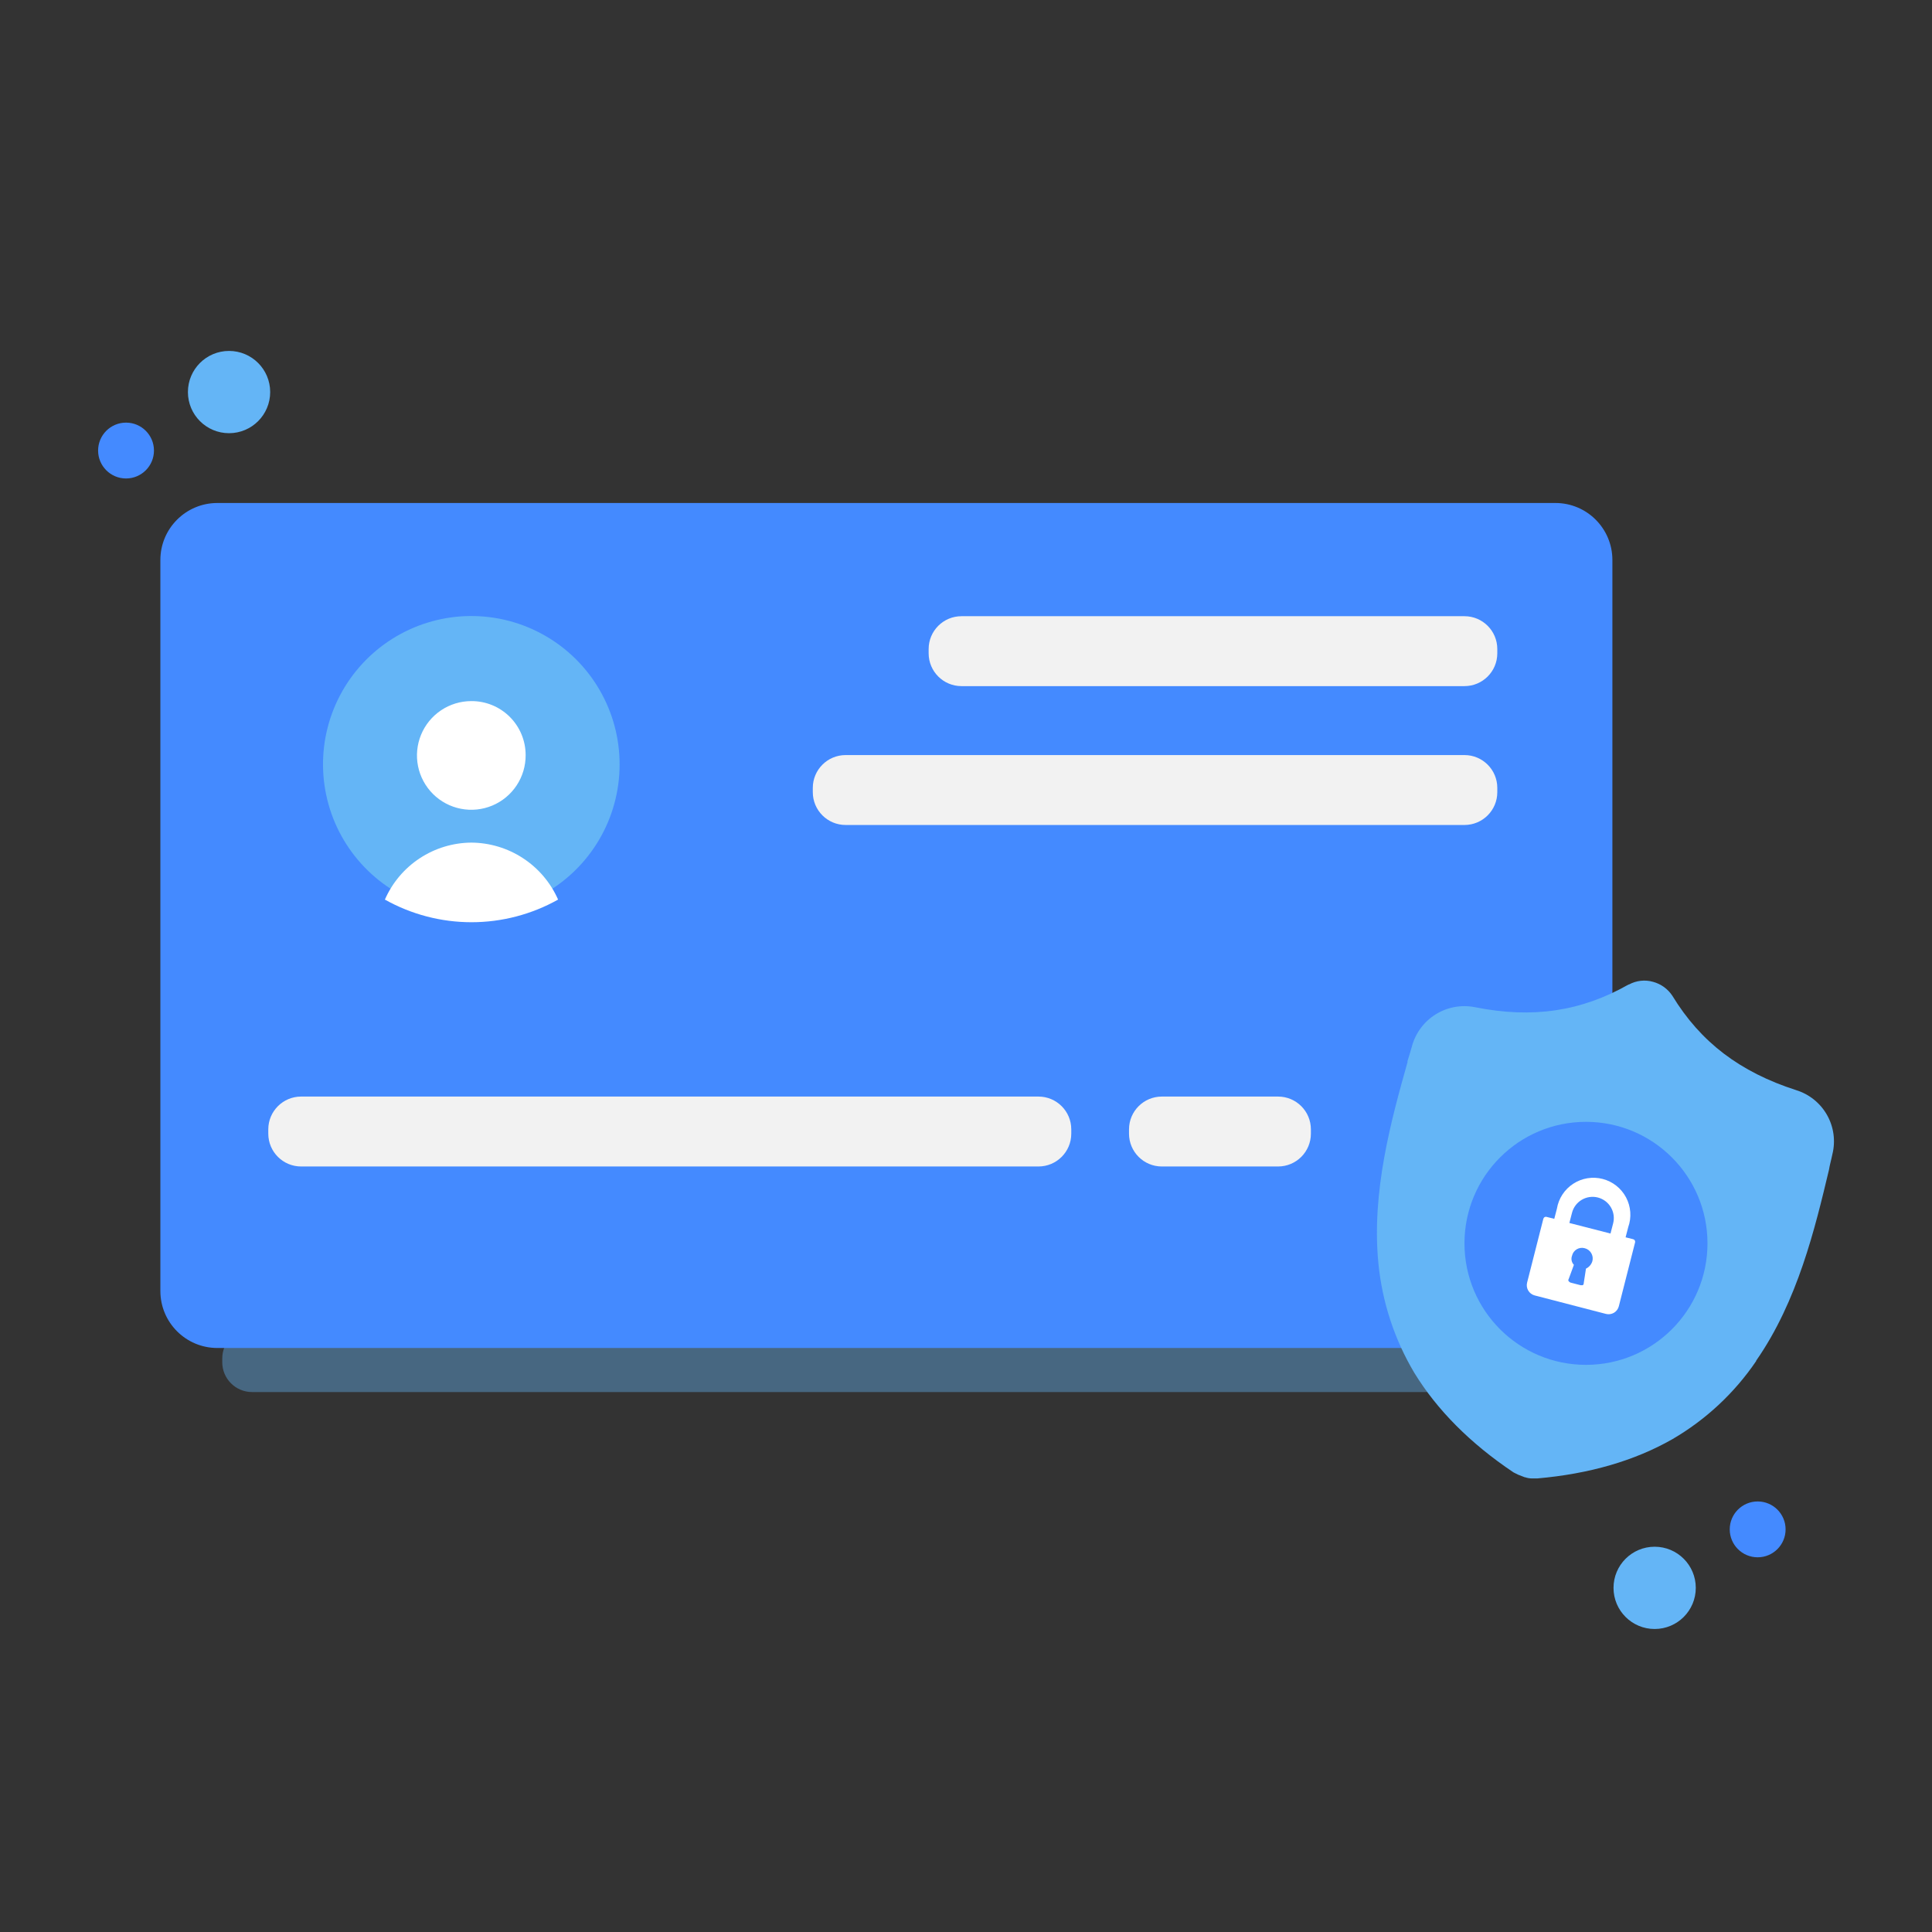 <svg width="200" height="200" viewBox="0 0 200 200" fill="none" xmlns="http://www.w3.org/2000/svg">
<rect x="0" y="0" width="200" height="200" fill="#333333" stroke="none"/>
<path d="M23.711 44.844C26.062 44.844 27.969 42.938 27.969 40.586C27.969 38.234 26.062 36.328 23.711 36.328C21.359 36.328 19.453 38.234 19.453 40.586C19.453 42.938 21.359 44.844 23.711 44.844Z" fill="#64B5F6"/>
<path d="M13.047 49.531C14.643 49.531 15.938 48.237 15.938 46.641C15.938 45.044 14.643 43.75 13.047 43.75C11.45 43.75 10.156 45.044 10.156 46.641C10.156 48.237 11.45 49.531 13.047 49.531Z" fill="#448AFF"/>
<path d="M171.289 168.633C173.641 168.633 175.547 166.727 175.547 164.375C175.547 162.023 173.641 160.117 171.289 160.117C168.938 160.117 167.031 162.023 167.031 164.375C167.031 166.727 168.938 168.633 171.289 168.633Z" fill="#64B5F6"/>
<path d="M181.953 161.211C183.55 161.211 184.844 159.917 184.844 158.32C184.844 156.724 183.55 155.43 181.953 155.43C180.357 155.43 179.062 156.724 179.062 158.32C179.062 159.917 180.357 161.211 181.953 161.211Z" fill="#448AFF"/>
<path opacity="0.4" d="M157.109 137.539H26.094C24.389 137.539 23.008 138.921 23.008 140.625V141.02C23.008 142.724 24.389 144.105 26.094 144.105H157.109C158.814 144.105 160.195 142.724 160.195 141.02V140.625C160.195 138.921 158.814 137.539 157.109 137.539Z" fill="#64B5F6"/>
<path d="M161.016 52.07H22.5C19.242 52.07 16.602 54.711 16.602 57.969V133.645C16.602 136.902 19.242 139.543 22.5 139.543H161.016C164.273 139.543 166.914 136.902 166.914 133.645V57.969C166.914 54.711 164.273 52.07 161.016 52.07Z" fill="#448AFF"/>
<path d="M64.141 79.141C64.144 76.435 63.432 73.776 62.076 71.434C60.721 69.092 58.771 67.149 56.423 65.804C54.075 64.458 51.414 63.757 48.708 63.771C46.002 63.785 43.348 64.515 41.014 65.885C38.681 67.256 36.752 69.219 35.421 71.575C34.091 73.931 33.407 76.597 33.439 79.303C33.47 82.009 34.217 84.658 35.602 86.983C36.988 89.307 38.963 91.224 41.328 92.539C41.964 91.084 43.01 89.847 44.339 88.978C45.668 88.108 47.221 87.645 48.809 87.645C50.396 87.645 51.95 88.108 53.278 88.978C54.607 89.847 55.653 91.084 56.289 92.539C58.671 91.206 60.654 89.261 62.034 86.906C63.414 84.551 64.141 81.87 64.141 79.141V79.141Z" fill="#64B5F6"/>
<path d="M48.789 87.227C46.888 87.241 45.031 87.805 43.444 88.852C41.856 89.899 40.606 91.383 39.844 93.125C42.582 94.661 45.669 95.468 48.809 95.468C51.948 95.468 55.035 94.661 57.773 93.125C57.005 91.38 55.747 89.894 54.153 88.848C52.559 87.801 50.696 87.238 48.789 87.227V87.227Z" fill="white"/>
<path d="M48.789 72.578C47.675 72.578 46.586 72.909 45.66 73.529C44.734 74.149 44.013 75.03 43.589 76.06C43.164 77.09 43.055 78.223 43.275 79.315C43.495 80.407 44.035 81.409 44.825 82.195C45.616 82.98 46.622 83.512 47.716 83.725C48.809 83.938 49.942 83.82 50.969 83.389C51.996 82.957 52.872 82.23 53.485 81.3C54.098 80.37 54.422 79.278 54.414 78.164C54.414 77.427 54.268 76.698 53.985 76.017C53.702 75.337 53.287 74.72 52.764 74.201C52.241 73.681 51.621 73.271 50.939 72.992C50.256 72.714 49.526 72.573 48.789 72.578V72.578Z" fill="white"/>
<path d="M151.602 63.789H99.531C97.654 63.789 96.133 65.311 96.133 67.188V67.629C96.133 69.506 97.654 71.027 99.531 71.027H151.602C153.478 71.027 155 69.506 155 67.629V67.188C155 65.311 153.478 63.789 151.602 63.789Z" fill="#F2F2F2"/>
<path d="M151.602 78.164H87.539C85.662 78.164 84.141 79.686 84.141 81.562V82.004C84.141 83.881 85.662 85.402 87.539 85.402H151.602C153.478 85.402 155 83.881 155 82.004V81.562C155 79.686 153.478 78.164 151.602 78.164Z" fill="#F2F2F2"/>
<path d="M107.5 113.516H31.172C29.295 113.516 27.773 115.037 27.773 116.914V117.355C27.773 119.232 29.295 120.754 31.172 120.754H107.5C109.377 120.754 110.898 119.232 110.898 117.355V116.914C110.898 115.037 109.377 113.516 107.5 113.516Z" fill="#F2F2F2"/>
<path d="M132.305 113.516H120.273C118.397 113.516 116.875 115.037 116.875 116.914V117.355C116.875 119.232 118.397 120.754 120.273 120.754H132.305C134.182 120.754 135.703 119.232 135.703 117.355V116.914C135.703 115.037 134.182 113.516 132.305 113.516Z" fill="#F2F2F2"/>
<path d="M181.797 140.898C179.547 144.208 176.584 146.971 173.125 148.984C169.219 151.211 164.531 152.578 159.141 153.047H158.594C158.355 153.046 158.117 153.006 157.891 152.93H157.852L157.148 152.656L156.68 152.422C152.187 149.414 148.75 145.937 146.406 142.109C144.357 138.664 143.09 134.81 142.695 130.82C141.953 123.398 144.023 115.937 145.703 109.961V109.844C145.859 109.375 146.016 108.828 146.172 108.281C146.549 106.918 147.426 105.747 148.627 105.002C149.829 104.256 151.267 103.99 152.656 104.258C158.672 105.469 163.711 104.687 168.594 101.914H168.633C169.398 101.499 170.296 101.4 171.133 101.641C171.951 101.863 172.659 102.377 173.125 103.086V103.086C176.055 107.891 180.117 110.976 185.937 112.851C187.293 113.269 188.437 114.19 189.135 115.425C189.832 116.66 190.03 118.116 189.687 119.492C189.57 120.078 189.414 120.586 189.336 121.094C187.891 127.148 186.094 134.687 181.797 140.859V140.898Z" fill="#64B5F6"/>
<path d="M164.18 141.289C171.126 141.289 176.758 135.658 176.758 128.711C176.758 121.764 171.126 116.133 164.18 116.133C157.233 116.133 151.602 121.764 151.602 128.711C151.602 135.658 157.233 141.289 164.18 141.289Z" fill="#448AFF"/>
<path d="M169.062 128.281L168.281 128.086L168.554 127.031C168.732 126.531 168.804 125.999 168.765 125.47C168.726 124.94 168.577 124.424 168.329 123.955C168.08 123.486 167.736 123.074 167.319 122.745C166.902 122.416 166.422 122.178 165.908 122.044C165.394 121.911 164.858 121.886 164.334 121.971C163.81 122.056 163.309 122.25 162.864 122.539C162.418 122.828 162.038 123.206 161.746 123.65C161.455 124.094 161.259 124.593 161.172 125.117L160.898 126.172L160.117 125.977C160.081 125.965 160.043 125.96 160.006 125.964C159.968 125.967 159.931 125.979 159.898 125.997C159.865 126.015 159.836 126.04 159.814 126.071C159.791 126.101 159.774 126.135 159.765 126.172L158.086 132.773C158.014 133.053 158.056 133.35 158.203 133.598C158.349 133.847 158.588 134.028 158.867 134.102L166.25 136.016C166.529 136.087 166.826 136.045 167.075 135.899C167.324 135.752 167.504 135.513 167.578 135.234L169.258 128.633C169.269 128.597 169.274 128.559 169.27 128.521C169.267 128.484 169.255 128.447 169.237 128.414C169.219 128.381 169.194 128.352 169.164 128.329C169.134 128.307 169.099 128.29 169.062 128.281ZM164.179 131.328L163.945 132.852C163.948 132.892 163.939 132.933 163.918 132.968C163.897 133.003 163.865 133.031 163.828 133.047H163.633L162.578 132.773C162.497 132.744 162.429 132.689 162.383 132.617C162.36 132.589 162.348 132.555 162.348 132.519C162.348 132.484 162.36 132.45 162.383 132.422L162.929 130.937C162.812 130.816 162.731 130.663 162.697 130.497C162.662 130.331 162.675 130.159 162.734 130C162.766 129.859 162.826 129.726 162.911 129.609C162.996 129.492 163.104 129.394 163.229 129.321C163.353 129.248 163.491 129.201 163.635 129.183C163.778 129.166 163.924 129.178 164.062 129.219C164.341 129.292 164.58 129.473 164.726 129.722C164.873 129.971 164.915 130.267 164.844 130.547C164.794 130.717 164.71 130.874 164.595 131.009C164.481 131.143 164.339 131.252 164.179 131.328V131.328ZM166.719 127.695L162.461 126.602L162.734 125.547C162.806 125.267 162.932 125.005 163.105 124.774C163.279 124.543 163.496 124.349 163.744 124.202C163.993 124.055 164.268 123.958 164.554 123.918C164.839 123.877 165.13 123.893 165.41 123.965C165.69 124.037 165.952 124.163 166.183 124.336C166.414 124.509 166.608 124.727 166.755 124.975C166.902 125.224 166.999 125.498 167.039 125.784C167.08 126.07 167.064 126.361 166.992 126.641L166.719 127.695Z" fill="white"/>
</svg>
